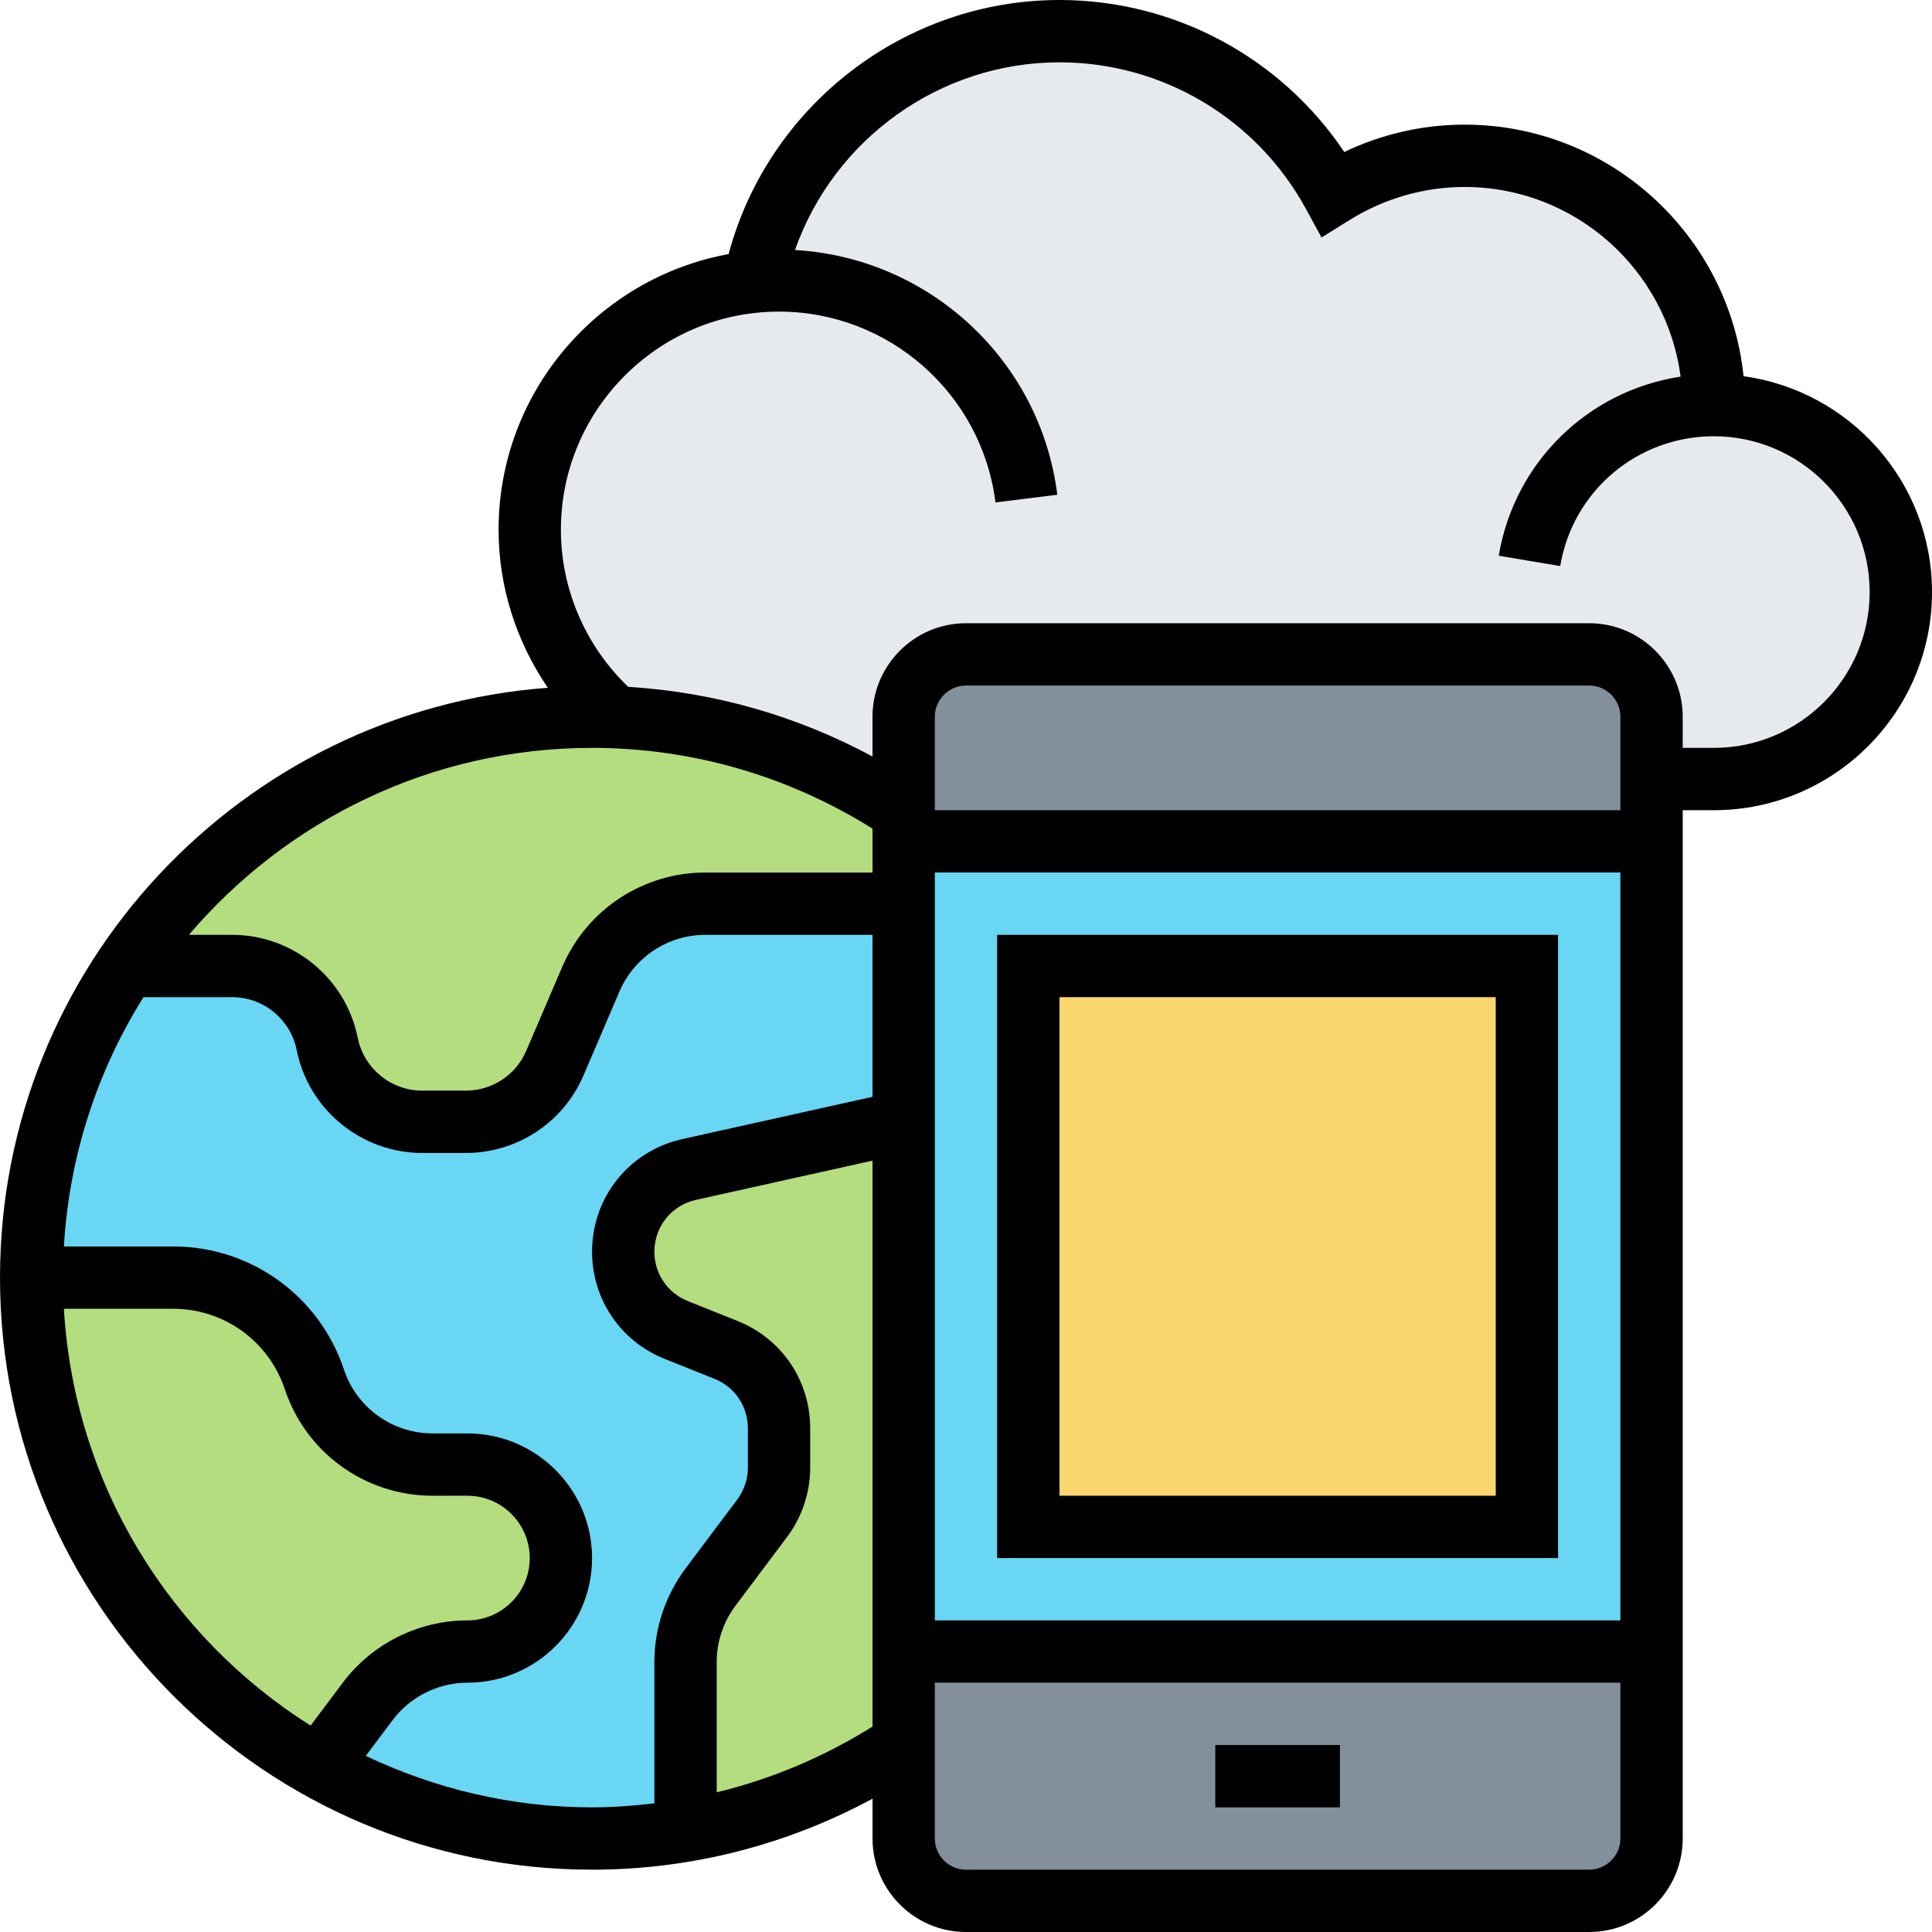 <svg height="496pt" viewBox="0 0 496 496" width="496pt" xmlns="http://www.w3.org/2000/svg"><path d="m232 208.32c-21.359-14.32-46.801-23.121-74.238-24.242-13.363-11.758-21.762-28.957-21.762-48.078 0-33.199 25.281-60.48 57.602-63.68v-.48c7.52-36.398 39.758-63.84 78.398-63.84 30.32 0 56.641 16.879 70.238 41.68 9.84-6.078 21.363-9.68 33.762-9.68 35.359 0 64 28.641 64 64 26.48 0 48 21.52 48 48s-21.52 48-48 48h-16zm0 0" fill="#e6e9ed"/><path d="m232 232v56l-55.039 12.238c-4.961 1.043-9.199 3.84-12.16 7.602-3.039 3.68-4.801 8.48-4.801 13.52 0 8.801 5.359 16.801 13.602 20.082l12.797 5.117c8.242 3.281 13.602 11.281 13.602 20.082v10.16c0 4.641-1.52 9.199-4.32 12.961l-13.281 17.68c-4.16 5.598-6.398 12.32-6.398 19.199v43.359c-7.84 1.281-15.84 2-24 2-25.52 0-49.52-6.641-70.32-18.32l12.719-16.879c6.082-8.082 15.523-12.801 25.602-12.801 6.641 0 12.641-2.719 16.961-7.039 4.32-4.32 7.039-10.32 7.039-16.961 0-13.281-10.719-24-24-24h-8.961c-6.879 0-13.359-2.238-18.719-6.078-5.281-3.844-9.441-9.281-11.602-15.844-5.199-15.52-19.84-26.078-36.238-26.078h-36.48c0-29.602 8.961-57.121 24.32-80h27.281c11.84 0 22.078 8.398 24.398 20 1.121 5.762 4.32 10.801 8.641 14.32 4.32 3.602 9.84 5.68 15.758 5.68h11.203c9.918 0 18.957-5.922 22.879-15.039l9.199-21.602c5.039-11.758 16.641-19.359 29.441-19.359zm0 0" fill="#69d6f4"/><g fill="#b4dd7f"><path d="m120 376c13.281 0 24 10.719 24 24 0 6.641-2.719 12.641-7.039 16.961-4.32 4.32-10.32 7.039-16.961 7.039-10.078 0-19.52 4.719-25.602 12.801l-12.719 16.879c-44-24.641-73.68-71.68-73.68-125.68h36.48c16.398 0 31.039 10.559 36.238 26.078 2.16 6.562 6.32 12 11.602 15.844 5.359 3.84 11.84 6.078 18.719 6.078zm0 0"/><path d="m232 424v23.68c-16.559 11.121-35.52 18.879-56 22.32v-43.359c0-6.879 2.238-13.602 6.398-19.199l13.281-17.68c2.801-3.762 4.32-8.32 4.32-12.961v-10.16c0-8.801-5.359-16.801-13.602-20.082l-12.797-5.117c-8.242-3.281-13.602-11.281-13.602-20.082 0-5.039 1.762-9.84 4.801-13.52 2.961-3.762 7.199-6.559 12.16-7.602l55.039-12.238zm0 0"/><path d="m232 216v16h-50.879c-12.801 0-24.402 7.602-29.441 19.359l-9.199 21.602c-3.922 9.117-12.961 15.039-22.879 15.039h-11.203c-5.918 0-11.438-2.078-15.758-5.68-4.32-3.52-7.52-8.559-8.641-14.32-2.32-11.602-12.559-20-24.398-20h-27.281c25.758-38.559 69.758-64 119.68-64 1.922 0 3.84 0 5.762.078 27.438 1.121 52.879 9.922 74.238 24.242zm0 0"/></g><path d="m424 424v48c0 8.801-7.199 16-16 16h-160c-8.801 0-16-7.199-16-16v-48zm0 0" fill="#838f9b"/><path d="m424 200v16h-192v-32c0-8.801 7.199-16 16-16h160c8.801 0 16 7.199 16 16zm0 0" fill="#838f9b"/><path d="m424 216v208h-192v-208zm0 0" fill="#69d6f4"/><path d="m264 248h128v144h-128zm0 0" fill="#fcd770"/><path d="m312 448h32v16h-32zm0 0"/><path d="m256 240v160h144v-160zm128 144h-112v-128h112zm0 0"/><path d="m447.617 96.586c-3.73-36.234-34.426-64.586-71.617-64.586-10.703 0-21.238 2.406-30.887 7.016-16.266-24.246-43.594-39.016-73.113-39.016-39.871 0-74.754 27.152-84.945 65.23-33.535 6.121-59.055 35.496-59.055 70.77 0 14.625 4.535 28.711 12.641 40.574-78.512 5.852-140.641 71.449-140.641 151.426 0 83.816 68.184 152 152 152 25.328 0 49.93-6.312 72-18.223v10.223c0 13.23 10.77 24 24 24h160c13.23 0 24-10.77 24-24v-264h8c30.879 0 56-25.121 56-56 0-28.289-21.105-51.688-48.383-55.414zm-295.617 95.414c25.617 0 50.391 7.207 72 20.734v11.266h-42.895c-16.027 0-30.457 9.512-36.77 24.238l-9.23 21.531c-2.656 6.215-8.754 10.23-15.512 10.23h-11.203c-8.016 0-14.977-5.703-16.551-13.566-3.055-15.312-16.617-26.434-32.23-26.434h-11.113c24.961-29.32 62.062-48 103.504-48zm264 16h-176v-24c0-4.406 3.594-8 8-8h160c4.406 0 8 3.594 8 8zm-176 16h176v192h-176zm-223.594 112h28.066c13.016 0 24.527 8.297 28.648 20.656 5.445 16.352 20.703 27.344 37.941 27.344h8.938c8.824 0 16 7.176 16 16s-7.176 16-16 16c-12.52 0-24.488 5.984-32 16l-8.258 11.008c-36.086-22.75-60.695-61.93-63.336-107.008zm77.504 114.785 6.891-9.184c4.504-6.008 11.688-9.602 19.199-9.602 17.648 0 32-14.352 32-32s-14.352-32-32-32h-8.938c-10.344 0-19.496-6.594-22.766-16.406-6.297-18.898-23.914-31.594-43.824-31.594h-28.066c1.379-23.414 8.648-45.223 20.434-64h22.77c8.016 0 14.977 5.703 16.551 13.566 3.055 15.312 16.617 26.434 32.23 26.434h11.203c13.176 0 25.031-7.824 30.215-19.93l9.223-21.527c3.801-8.832 12.457-14.543 22.074-14.543h42.895v41.586l-48.793 10.84c-13.664 3.039-23.207 14.926-23.207 28.926 0 12.191 7.312 22.992 18.625 27.504l12.809 5.129c5.207 2.086 8.566 7.055 8.566 12.664v10.145c0 2.926-.969 5.832-2.727 8.176l-13.273 17.695c-5.16 6.879-8 15.398-8 24v36.305c-5.289.633-10.617 1.031-16 1.031-20.801 0-40.449-4.832-58.09-13.215zm90.09 9.352v-33.473c0-5.16 1.703-10.281 4.801-14.398l13.277-17.699c3.816-5.094 5.922-11.406 5.922-17.773v-10.145c0-12.191-7.312-22.992-18.625-27.504l-12.809-5.129c-5.207-2.086-8.566-7.055-8.566-12.664 0-6.441 4.391-11.91 10.672-13.312l45.328-10.07v145.289c-12.434 7.789-25.902 13.469-40 16.879zm224 19.863h-160c-4.406 0-8-3.594-8-8v-40h176v40c0 4.406-3.594 8-8 8zm32-288h-8v-8c0-13.23-10.77-24-24-24h-160c-13.23 0-24 10.77-24 24v10.223c-19.359-10.445-40.68-16.551-62.727-17.887-10.969-10.535-17.273-25.07-17.273-40.336 0-30.879 25.121-56 56-56 28.191 0 52.078 21.062 55.566 48.992l15.875-1.977c-4.312-34.551-32.906-60.863-67.344-62.824 9.973-28.406 37.117-48.191 67.902-48.191 26.344 0 50.566 14.383 63.223 37.535l4.059 7.434 7.191-4.48c8.918-5.551 19.129-8.488 29.527-8.488 28.391 0 51.863 21.266 55.465 48.688-23.617 3.594-42.633 21.801-46.695 45.984l15.781 2.648c3.242-19.305 19.832-33.32 39.449-33.32 22.055 0 40 17.945 40 40s-17.945 40-40 40zm0 0"/></svg>